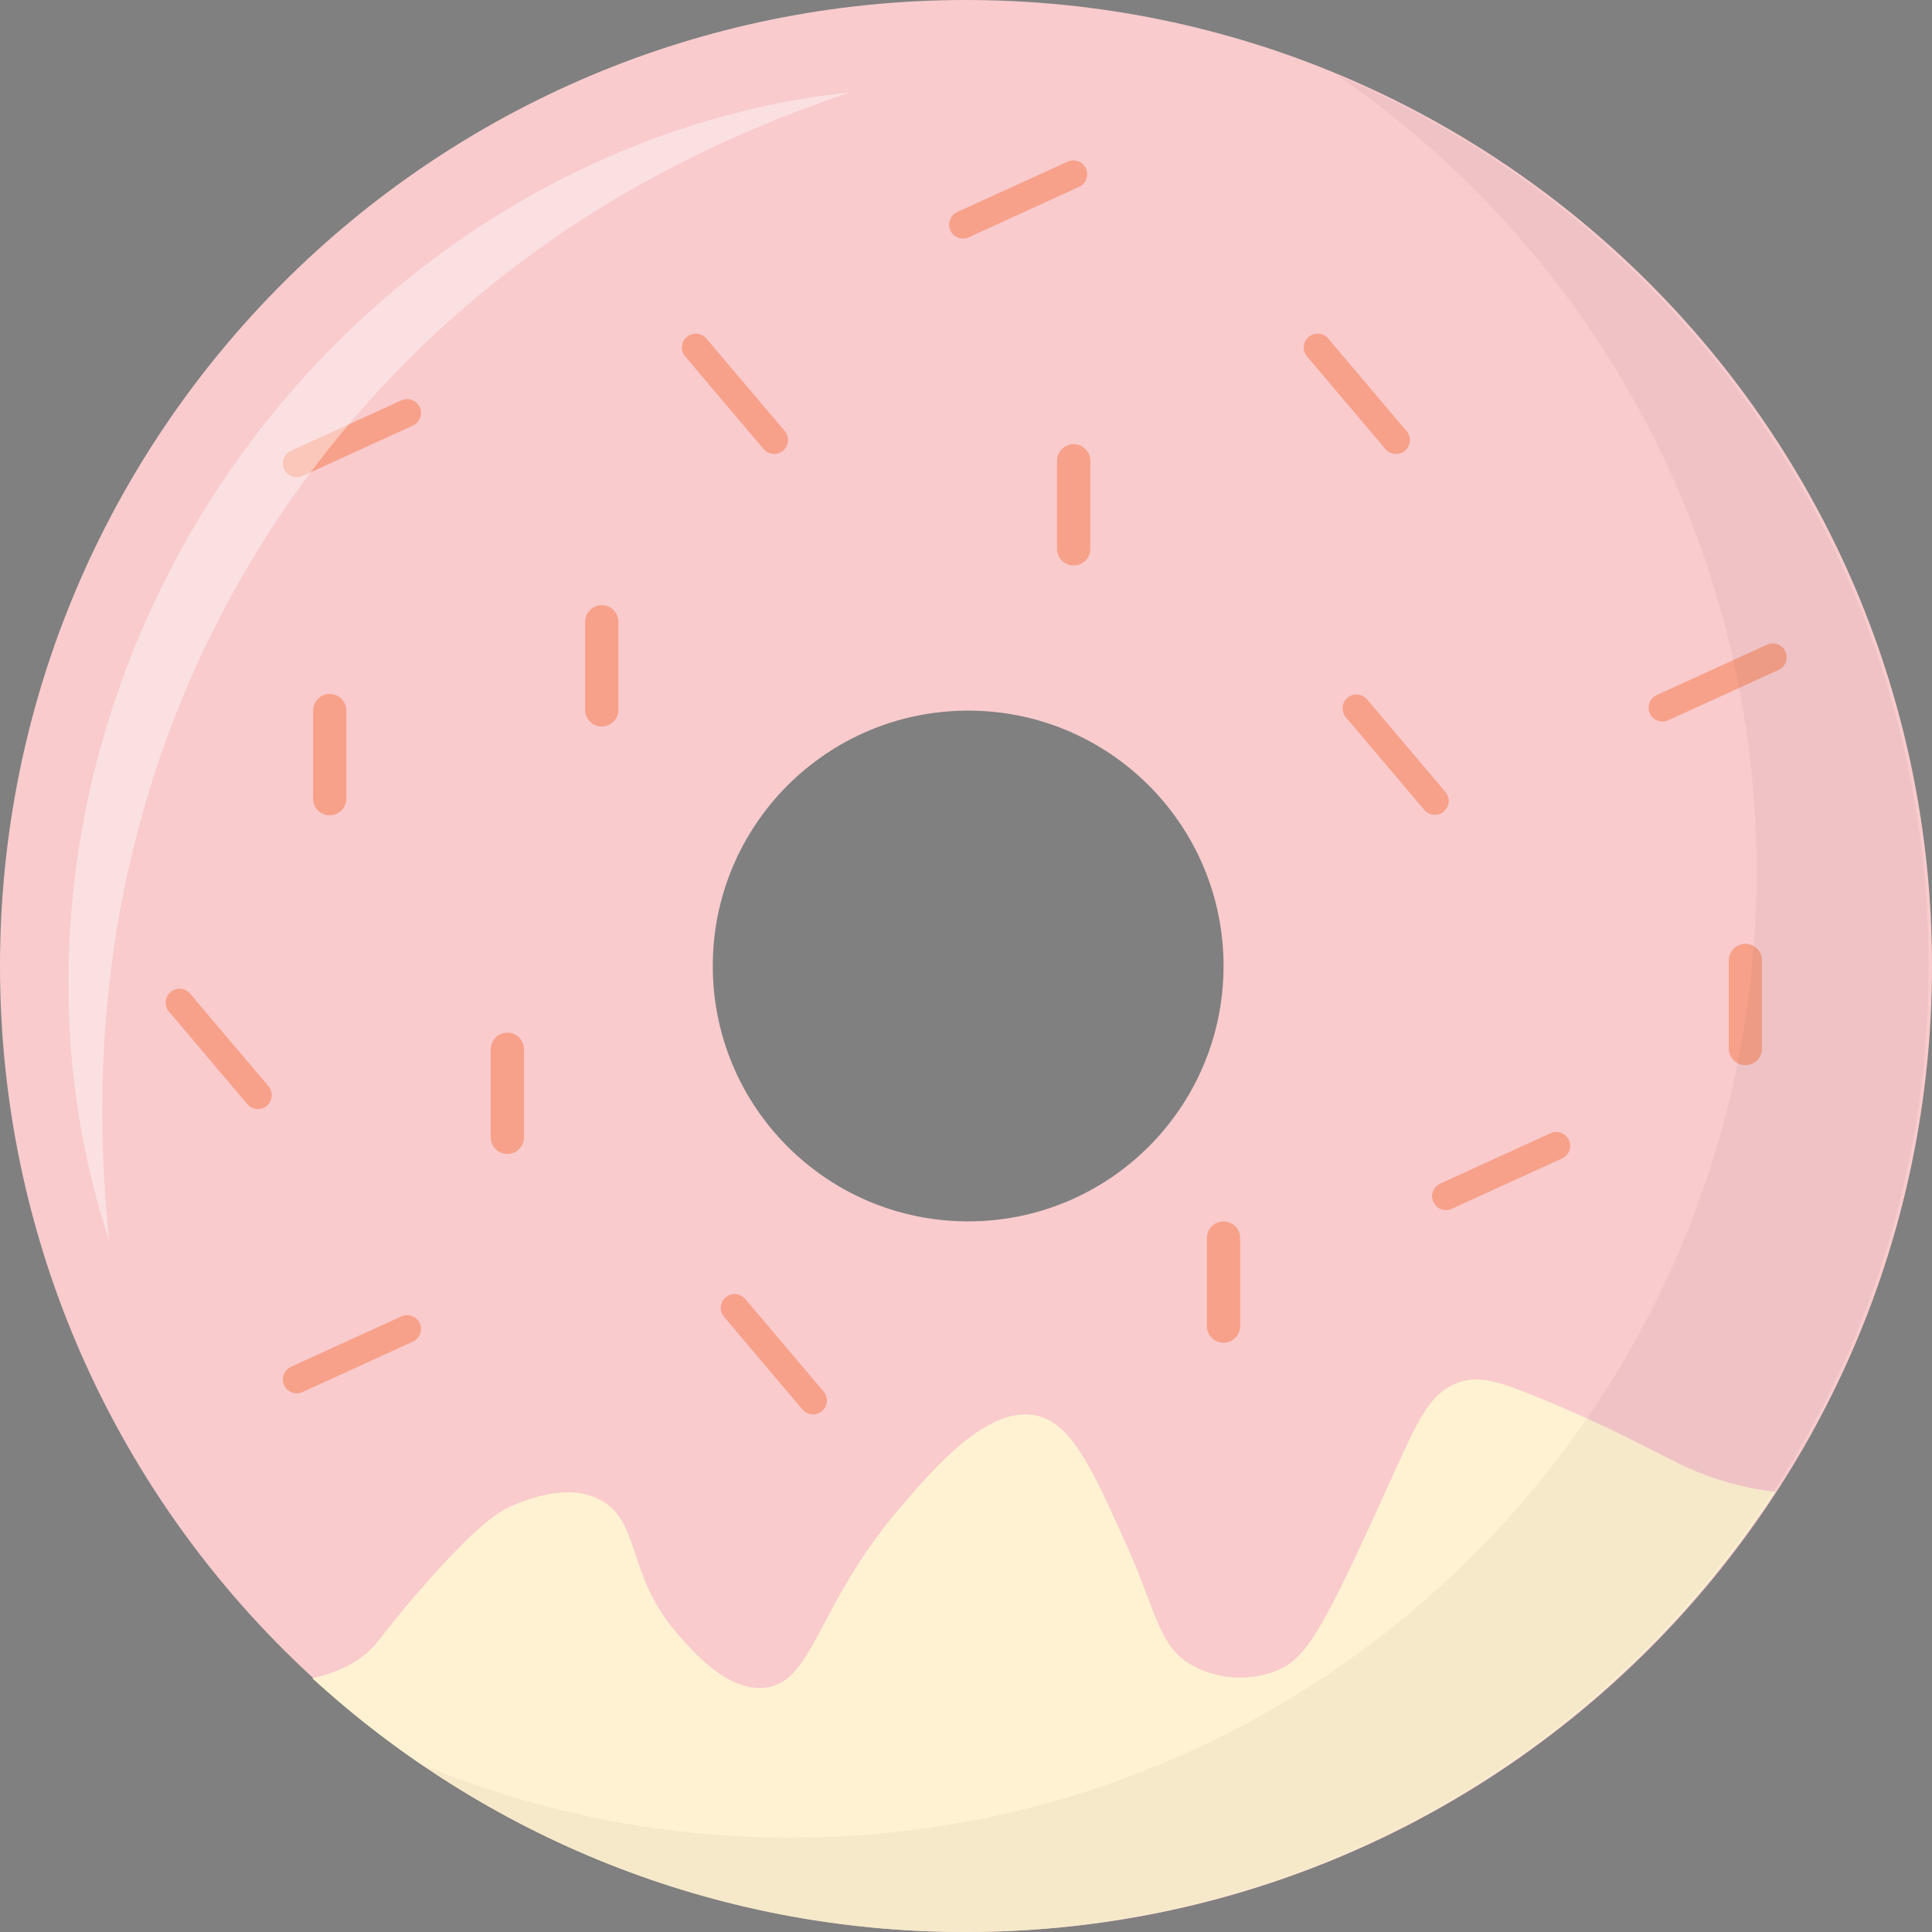 <?xml version="1.0" encoding="utf-8"?>
<!-- Generator: Adobe Illustrator 24.3.0, SVG Export Plug-In . SVG Version: 6.00 Build 0)  -->
<svg version="1.1" id="Layer_1" xmlns="http://www.w3.org/2000/svg" xmlns:xlink="http://www.w3.org/1999/xlink" x="0px" y="0px"
	 viewBox="0 0 348 348" style="enable-background:new 0 0 348 348;" xml:space="preserve">
<rect x="0" y="0" width="348" height="348" fill="#808080" stroke="none"/>
<style type="text/css">
	.st0{fill:#F9CBCD;}
	.st1{fill:#FFF2D2;}
	.st2{fill:none;stroke:#F7A18A;stroke-width:5;stroke-linecap:round;stroke-linejoin:round;stroke-miterlimit:10;}
	.st3{fill:none;stroke:#F7A18A;stroke-width:6;stroke-linecap:round;stroke-linejoin:round;stroke-miterlimit:10;}
	.st4{opacity:0.41;}
	.st5{fill:#FFFFFF;}
	.st6{opacity:0.04;}
</style>
<g>
	<path class="st0" d="M174,0C77.9,0,0,77.9,0,174s77.9,174,174,174s174-77.9,174-174S270.1,0,174,0z M174.39,220
		c-25.41,0-46-20.59-46-46s20.59-46,46-46s46,20.59,46,46S199.8,220,174.39,220z"/>
	<g>
		<path class="st1" d="M304.28,264.5c-5.37-2.4-12.4-6.68-26.5-12.5c-7.73-3.19-11.28-4.28-15-3c-5.2,1.79-7.37,6.75-12,17
			c-12.62,27.9-15.4,32.77-21,35c-5.02,2-10.9,1.31-15-1c-6.14-3.46-6.34-9.45-12-22c-6.08-13.47-9.71-21.53-16-23
			c-8.83-2.07-18.88,9.79-25,17c-14.71,17.35-15.22,31.03-24,32c-6.79,0.75-13.16-6.68-16-10c-9.1-10.62-6.27-20.25-14-24
			c-5.62-2.73-12.22-0.11-15,1c-2.47,0.98-5.86,2.81-15,13c-5.63,6.28-8.99,10.77-10,12c-2.17,2.63-5.7,4.98-11.53,6.29
			C87.21,330.67,128.47,348,173.78,348c61.16,0,114.94-31.56,145.97-79.28C313.24,267.92,308.15,266.23,304.28,264.5z"/>
	</g>
	<line class="st2" x1="125.33" y1="62.59" x2="139.45" y2="79.27"/>
	<line class="st2" x1="132.33" y1="235.59" x2="146.45" y2="252.27"/>
	<line class="st2" x1="244.33" y1="127.59" x2="258.45" y2="144.27"/>
	<line class="st2" x1="237.33" y1="62.59" x2="251.45" y2="79.27"/>
	<line class="st2" x1="32.33" y1="180.59" x2="46.45" y2="197.27"/>
	<line class="st2" x1="53.45" y1="248.47" x2="73.33" y2="239.39"/>
	<line class="st2" x1="260.45" y1="215.47" x2="280.33" y2="206.39"/>
	<line class="st2" x1="299.45" y1="127.47" x2="319.33" y2="118.39"/>
	<line class="st2" x1="53.45" y1="83.47" x2="73.33" y2="74.39"/>
	<line class="st2" x1="173.45" y1="40.47" x2="193.33" y2="31.39"/>
	<line class="st3" x1="314.39" y1="173" x2="314.39" y2="188.86"/>
	<line class="st3" x1="220.39" y1="223" x2="220.39" y2="238.86"/>
	<line class="st3" x1="91.39" y1="189" x2="91.39" y2="204.86"/>
	<line class="st3" x1="108.39" y1="112" x2="108.39" y2="127.86"/>
	<line class="st3" x1="59.39" y1="128" x2="59.39" y2="143.86"/>
	<line class="st3" x1="193.39" y1="83" x2="193.39" y2="98.86"/>
	<g class="st4">
		<path class="st5" d="M19.64,223.36c-7.23-21.76-9.04-45.57-5.71-68.73c3.33-23.18,11.82-45.74,24.6-65.53
			C51.31,69.3,68.37,52.27,88.13,39.7c19.74-12.57,42.19-20.71,65-23.06c-21.72,7.25-41.92,17.45-59.64,30.82
			C75.78,60.78,60.57,77.14,48.62,95.61c-11.93,18.48-20.58,39.08-25.43,60.71C18.28,177.97,17.3,200.58,19.64,223.36z"/>
	</g>
	<path class="st6" d="M240.97,13.61C286.52,44.99,316.39,97.5,316.39,157c0,96.1-77.9,174-174,174c-23.97,0-46.8-4.85-67.58-13.61
		c28.02,19.3,61.98,30.61,98.58,30.61c96.1,0,174-77.9,174-174C347.39,101.87,303.5,39.99,240.97,13.61z"/>
</g>
</svg>
